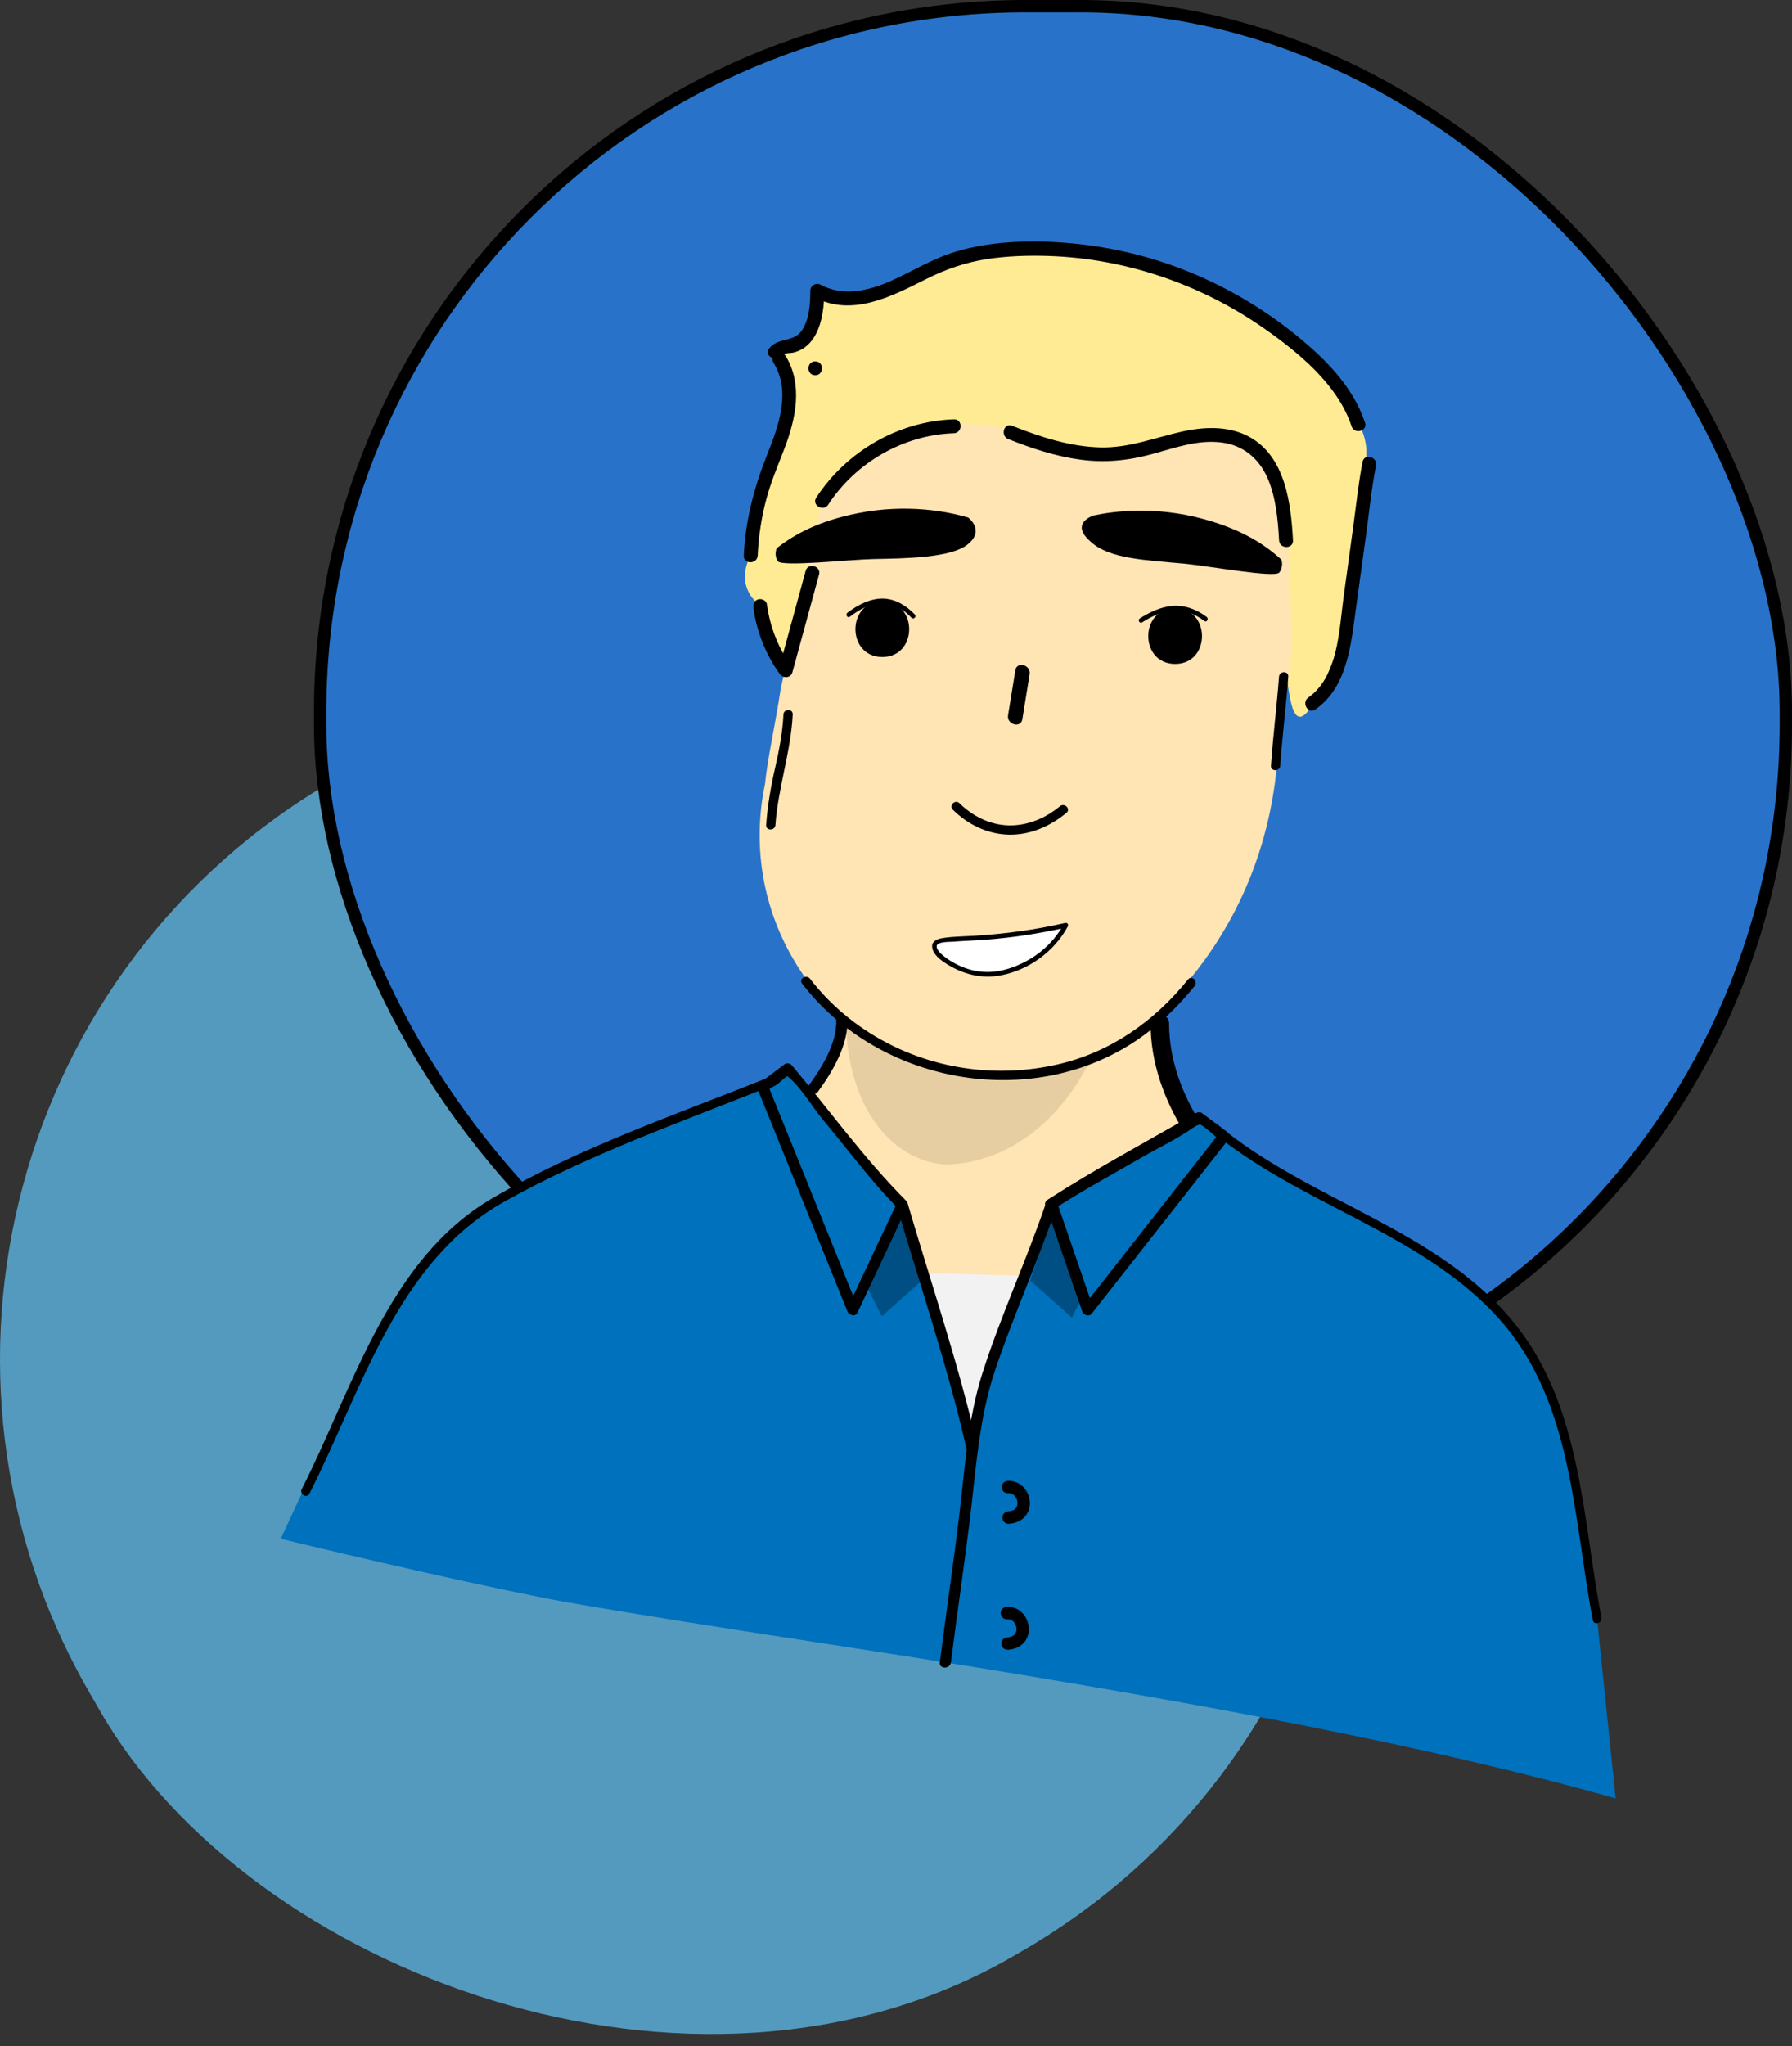 <?xml version="1.0" encoding="UTF-8"?><svg id="Calque_2" xmlns="http://www.w3.org/2000/svg" viewBox="0 0 289.99 330.96"><rect x="0" y="0" width="289.99" height="330.96" fill="#333333" stroke="none"/><defs><style>.cls-1,.cls-2,.cls-3{stroke:#000;stroke-width:2px;}.cls-1,.cls-3{stroke-linecap:round;stroke-linejoin:round;}.cls-1,.cls-4{opacity:.4;}.cls-5{opacity:.1;}.cls-6{fill:#f2f2f2;}.cls-7{fill:#0071bc;}.cls-8{fill:#fff;}.cls-9{fill:#ffeb94;}.cls-10{fill:#ffe4b4;}.cls-2{fill:#2873c9;stroke-miterlimit:10;}.cls-3{fill:none;}.cls-11{opacity:.3;}.cls-12{fill:#63c6fa;opacity:.7;}</style></defs><g id="Calque_1-2"><rect class="cls-12" x=".81" y="111.08" width="217.76" height="219.68" rx="108.04" ry="108.04" transform="translate(-95.77 84.44) rotate(-30)"/><path d="M85.55,57.55c.48,0,.48-.75,0-.75s-.48,.75,0,.75h0Z"/><g class="cls-4"><path d="M171.99,224.04c.11,1.85-7.07,4.39-7.07,10.25l-1.18-1.46c-3.45-5.43-17.75-26.86-29.53-34.18l13.86-4.15c9.24,5.96,17.03,27.68,23.92,29.54"/><path d="M171.12,223.8c-.38,1.88-3.94,3.64-5.08,5.15-1.27,1.67-1.84,3.27-2.02,5.33l1.54-.64c-9.9-12.3-17.22-26.93-30.89-35.78l-.21,1.64,10.54-3.15c.56-.17,1.51-.61,2.11-.63,1.71-.07,.07-.59,1.86,.54,2.28,1.45,4.21,4.43,5.71,6.53,3.35,4.69,6.09,9.77,9.33,14.53,1.98,2.91,4.26,6.37,7.75,7.58,1.1,.38,1.57-1.36,.48-1.74-4.89-1.7-7.97-8.69-10.54-12.82-2.98-4.81-5.92-9.93-9.96-13.97-2.98-2.98-3.5-2.87-7.22-1.76-3.51,1.05-7.03,2.1-10.54,3.15-.76,.23-.86,1.22-.21,1.64,13.5,8.74,20.75,23.36,30.53,35.5,.54,.67,1.48,.05,1.54-.64,.32-3.72,2.67-5.28,5.12-7.52,.82-.75,1.68-1.35,1.91-2.49s-1.51-1.61-1.74-.48h0Z"/></g><g class="cls-4"><path d="M189.66,225.5c6.89-1.86,16.77-17.47,30.91-24.79l7.46,7.26c-17.46,12.05-13.86,12.44-30.13,26.31l-1.18,1.46c0-5.86-6.85-7.73-6.74-9.58l-.33-.67Z"/><path d="M189.9,226.37c7.67-2.51,13.45-11.23,19.26-16.4,2.52-2.25,5.16-4.38,8-6.22,.49-.32,3.02-2.31,2.86-2.32,.28,0,.87,.93,1.08,1.05,2.29,1.36,4.37,4.25,6.3,6.12l.18-1.41c-5.78,4.02-11.33,8.19-16.28,13.2s-10.9,9.37-15.21,14.71l1.54,.64c-.45-5.39-5.11-6.45-7.19-10.7-.51-1.04-2.06-.13-1.55,.91,1.87,3.83,6.54,4.93,6.95,9.79,.06,.69,1,1.3,1.54,.64,4.15-5.15,9.95-9.35,14.62-14.11,5.03-5.13,10.6-9.42,16.5-13.52,.46-.32,.62-.98,.18-1.41-2.49-2.42-4.98-4.84-7.46-7.26-.29-.29-.73-.33-1.09-.14-6.35,3.43-11.75,8.12-16.89,13.14-3.98,3.89-8.33,9.76-13.8,11.55-1.1,.36-.63,2.1,.48,1.74Z"/></g><path class="cls-1" d="M202.25,248.92c3.3,3.46,1.1,12.69-4.41,6.92"/><g class="cls-4"><path d="M196.85,82.17c1.45,0,1.45-2.25,0-2.25s-1.45,2.25,0,2.25h0Z"/></g><g class="cls-4"><path d="M148.76,76.45c.51-.85,1.7-.79,2.65-1,3.42-.75,4.17-5.33,4.18-8.92,3.23,1.88,7.31,1.4,10.8,.08,3.49-1.32,6.66-3.41,10.15-4.73,3.34-1.26,6.9-1.8,10.45-2.03"/></g><path class="cls-4" d="M214.83,110.77c-6.24-.57-11.93-.78-14.94-3.45-.56-.49-1.78-1.57-1.5-2.71,.23-.96,1.41-1.45,1.82-1.61,3.17-.68,9.92-1.61,17.91,.58"/><g class="cls-4"><path d="M165.07,125.88c5.79,0,5.8-9,0-9s-5.8,9,0,9h0Z"/></g><path class="cls-4" d="M164.71,110.02c5.03-.1,12.54-.17,15.2-2.39,.37-.31,1.24-1.03,1.27-2.08,.04-1.13-.89-1.98-1.21-2.24-3.11-.9-9.77-2.31-17.9-.69-6.33,1.26-10.24,3.41-13.1,5.66-.05,.13-.43,1.15,.17,2.08,.62,.97,11.44-.25,15.56-.34Z"/><g class="cls-4"><path d="M176.39,149.97c5.75,4.94,13.09,5.16,18.96,.57"/><path d="M175.86,150.5c2.78,2.35,6.15,3.93,9.83,4.07s7.17-1.18,10.04-3.38c.76-.58,0-1.88-.76-1.3-2.6,2-5.69,3.25-9.01,3.19s-6.5-1.5-9.04-3.64c-.73-.62-1.8,.44-1.06,1.06h0Z"/></g><g class="cls-4"><path d="M153.72,178.29c7.44,9.84,20.17,15.75,32.84,15.24"/><path d="M153.07,178.67c7.83,10.24,20.64,16.06,33.49,15.61,.96-.03,.97-1.53,0-1.5-12.28,.43-24.69-5.05-32.19-14.87-.58-.76-1.88-.01-1.3,.76h0Z"/></g><g class="cls-4"><path d="M147.78,155.9c1.01-7.25,2.02-13.47,3.03-20.73"/><path d="M148.5,156.1c.97-6.92,2.07-13.81,3.03-20.73,.13-.94-1.31-1.35-1.45-.4-.97,6.92-2.07,13.81-3.03,20.73-.13,.94,1.31,1.35,1.45,.4h0Z"/></g><g class="cls-4"><path d="M156.34,100.66c4.65-7.21,12.86-11.87,21.3-12.1"/><path d="M157.32,101.23c4.46-6.82,12.16-11.27,20.33-11.54,1.44-.05,1.45-2.3,0-2.25-8.98,.3-17.36,5.16-22.27,12.66-.8,1.22,1.15,2.34,1.94,1.14h0Z"/></g><g class="cls-4"><path d="M149.45,77.73c1.81,2.81,1.86,6.47,1.09,9.74-.76,3.27-2.26,6.31-3.37,9.47-1.42,4.01-2.23,8.25-2.4,12.51"/><path d="M148.48,78.3c2.87,4.69,.77,10.28-1.08,14.93-2.09,5.26-3.49,10.55-3.75,16.23-.07,1.45,2.18,1.44,2.25,0,.14-3.06,.59-6.09,1.38-9.05s1.91-5.54,2.96-8.28c1.82-4.77,3.02-10.32,.18-14.96-.75-1.23-2.7-.1-1.94,1.14h0Z"/></g><g class="cls-4"><path d="M146.3,117.63c.49,3.75,1.93,7.37,4.14,10.4,1.44-5.26,2.87-10.53,4.31-15.79"/><path d="M145.21,117.93c.52,3.84,1.99,7.52,4.25,10.67,.54,.75,1.78,.73,2.06-.27,1.44-5.26,2.87-10.53,4.31-15.79,.38-1.4-1.79-2-2.17-.6-1.44,5.26-2.87,10.53-4.31,15.79l2.06-.27c-2.17-3.01-3.52-6.46-4.02-10.13-.08-.61-.85-.93-1.38-.79-.65,.17-.87,.78-.79,1.38h0Z"/></g><g class="cls-4"><path d="M186.94,59.95c-3.55,.23-7.11,.76-10.45,2.03-3.49,1.32-6.66,3.4-10.15,4.73s-7.57,1.8-10.8-.08c0,3.58-.76,8.17-4.18,8.92-.95,.21-2.14,.14-2.65,1"/><path d="M186.94,58.83c-2.72,.19-5.45,.52-8.09,1.22s-5.15,1.87-7.6,3.12c-4.53,2.31-10.14,5.23-15.14,2.49-.75-.41-1.69,.1-1.69,.97-.02,2.13-.15,4.6-1.37,6.42-1.32,1.97-3.89,1.09-5.3,2.92-.88,1.15,1.07,2.27,1.94,1.14,.35-.45,1.47-.36,1.98-.48s1.01-.32,1.46-.58c.93-.55,1.66-1.42,2.16-2.36,1.13-2.14,1.37-4.67,1.38-7.05l-1.69,.97c4.86,2.67,10.35,1,15-1.28,2.61-1.27,5.14-2.73,7.91-3.64,2.93-.96,5.98-1.39,9.05-1.6,1.44-.1,1.45-2.35,0-2.25h0Z"/></g><g class="cls-4"><path d="M187.57,135.63c.39-2.43,.78-4.85,1.18-7.28"/><path d="M189.01,136.03c.39-2.43,.78-4.85,1.18-7.28,.31-1.89-2.58-2.7-2.89-.8-.39,2.43-.78,4.85-1.18,7.28-.31,1.89,2.58,2.7,2.89,.8h0Z"/></g><g class="cls-4"><path d="M160.08,116.02c4.27-1.04,7.05-.92,11.2,1.55"/><path d="M160.28,116.75c1.75-.42,3.56-.73,5.37-.52s3.63,1.04,5.25,2c.83,.49,1.59-.8,.76-1.3-1.82-1.07-3.75-1.92-5.85-2.19-1.99-.25-3.99,.09-5.92,.56-.94,.23-.54,1.67,.4,1.45h0Z"/></g><path class="cls-4" d="M178.99,193.46c7.92,1.05,10.66,0,20.39-1.69-1.41,2.71-4.56,8.02-10.12,11.88-5.52,3.83-10.62,4.3-13.12,4.32-1.73-.14-5.53-.78-9.13-4.32-6.29-6.18-6.72-16.04-6.77-17.51"/><g class="cls-4"><path d="M154.87,195.74c2.02-2.07,4.23-6.15,3.96-9.45"/><path d="M155.51,196.38c2.49-2.67,4.39-6.37,4.22-10.09-.05-1.15-1.85-1.16-1.8,0,.14,3.25-1.52,6.48-3.69,8.81-.79,.85,.48,2.12,1.27,1.27h0Z"/></g><g class="cls-4"><path d="M216.34,203.65c1.93,0,1.93-3,0-3s-1.93,3,0,3h0Z"/></g><rect class="cls-2" x="51.81" y="1" width="237.18" height="230.38" rx="114.18" ry="114.18"/><path class="cls-10" d="M135.76,166.48c.28,3.36-8.96,17.03-10.98,19.14,4.55,14.92,17.63,25.75,33.05,27.4,16.37,1.75,32.3-7.14,39.45-22.13-1.87-3.22-3.81-7.34-5.58-12.22-1.8-4.93-3.18-9.99-3.12-12.97l.16-2.37c-14.02,13.24-36.98,13.6-51.84,1.53l-1.14,1.62Z"/><path class="cls-7" d="M91.83,259.18c24.98,4.3,50.04,7.79,75.03,11.97,30.04,5.03,65.18,11.4,94.59,19.75l-3-29c-4.45-24.89-3.99-34.82-14-48-10.44-13.75-35.43-20.63-47.44-31.94l-10.11,9.65c-3.7,4.9-14.91,3.23-16.91,4.23,0,0-2,9-5,13-4.06,5.41-13.07,2.46-14.76,.1-.94-1.31-1.92-9.66-4.24-12.1-6.07-6.39-16.03-9.82-19.08-20.92l-3.46-.77c-19.19,7.54-35.23,13.9-47,21.75-9,6-22.02,32.26-31,52,12.32,2.97,33.97,8.01,46.38,10.28Z"/><path d="M124.59,174.2c-14.98,6-31.05,11.47-44.99,19.65-16.81,9.87-22.41,30.57-30.77,47.02-.42,.82,.82,1.55,1.24,.73,8.52-16.78,14.14-37.5,31.52-47.23,13.62-7.63,28.91-12.99,43.38-18.78,.85-.34,.48-1.73-.38-1.39h0Z"/><path d="M195.95,182.87c14.25,11.99,34.15,16.43,46.72,30.55,11.85,13.31,11.9,31.98,15.08,48.61,.17,.91,1.56,.52,1.39-.38-3.07-16.08-3.21-33.94-13.82-47.3-12.39-15.6-33.48-19.99-48.35-32.5-.7-.59-1.73,.42-1.02,1.02h0Z"/><path class="cls-3" d="M163.1,240.54c2.82-.22,3.91,4.66,.11,4.93"/><path d="M173.56,62.57c1.45,0,1.45-2.25,0-2.25s-1.45,2.25,0,2.25h0Z"/><path class="cls-9" d="M125.47,56.85c.51-.85,1.7-.79,2.65-1,3.42-.75,4.17-5.33,4.18-8.92,3.23,1.88,7.31,1.4,10.8,.08,3.49-1.32,6.66-3.41,10.15-4.73,3.34-1.26,6.9-1.8,10.45-2.03,17.59-1.14,35.53,5.32,48.54,17.49,3.24,3.03,6.26,6.52,7.61,10.79,.44,.77,1.11,2.16,1.25,4.01,.08,1.09-.04,2.02-.18,2.7,.02,1.04,.24,2.54,0,4.29-.96,7.04-.54,14.44-2.89,21.13-9.06,25.76-9.06,12.29-10.08,7.11l.22-20.5c-.31-5.77-1.21-12.43-6.01-15.46-2.93-1.86-6.66-1.82-10.04-1.13-3.38,.69-6.64,1.99-10.05,2.48-6.28,.91-12.62-.95-18.52-3.32l-9.14-.99c-8.44,.22-16.64,4.89-21.3,12.1l-1.6,11.59c-1.44,5.26-2.87,10.53-4.31,15.79-2.21-3.03-3.65-6.65-4.14-10.4-.5-.34-1.53-1.15-2.11-2.58-1.11-2.74,.41-5.31,.58-5.6,.24-5.58,1.42-9.73,2.4-12.51,1.12-3.16,2.61-6.2,3.37-9.47,.5-2.14,.6-5.37-1.09-9.74"/><path class="cls-10" d="M126.35,111.34c-1.01,6.59-2.11,11.09-2.56,15.52-.82,3.9-1.71,10.97,.7,19.25,1.62,5.59,4.2,9.84,6.25,12.65,2.03,2.65,6.59,7.81,14.46,11.44,5.7,2.63,12.05,3.97,18.38,3.72,12.67-.51,22.39-5.24,29.01-15.59,1.63-1.98,3.23-4.17,4.73-6.58,7.87-12.57,9.55-25.26,9.65-34,.49-2.09,.93-4.34,1.31-6.73,.35-2.26,.62-4.52,.81-6.8l-.66-19c-.31-5.25-1.21-11.29-6.01-14.05-2.93-1.69-6.66-1.66-10.04-1.03-3.38,.63-6.64,1.81-10.05,2.25-6.28,.82-12.62-.87-18.52-3.01-1.25-.19-2.55-.36-3.91-.51-1.83-.19-3.58-.32-5.23-.4-2.37,.08-7.04,.52-12.07,3.12-3.69,1.9-6.9,4.6-9.23,7.88-.92,4.3-1.85,8.62-2.8,12.95-1.39,6.34-2.79,12.64-4.22,18.9Z"/><path d="M190.17,107.39c5.79,0,5.8-9,0-9s-5.8,9,0,9h0Z"/><path d="M191.54,91.16c-6.24-.57-11.93-.78-14.94-3.45-.56-.49-1.78-1.57-1.5-2.71,.23-.96,1.41-1.45,1.82-1.61,3.17-.68,9.92-1.61,17.91,.58,6.2,1.7,9.9,4.12,12.55,6.57,.04,.13,.32,1.18-.35,2.06-.7,.92-11.38-1.06-15.48-1.44Z"/><path d="M142.78,106.27c5.79,0,5.8-9,0-9s-5.8,9,0,9h0Z"/><path d="M141.42,90.42c5.03-.1,12.54-.17,15.2-2.39,.37-.31,1.24-1.03,1.27-2.08,.04-1.13-.89-1.98-1.21-2.24-3.11-.9-9.77-2.31-17.9-.69-6.33,1.26-10.24,3.41-13.1,5.66-.05,.13-.43,1.15,.17,2.08,.62,.97,11.44-.25,15.56-.34Z"/><path d="M154.2,130.98c2.45,2.4,5.61,3.96,9.07,4.03s6.69-1.36,9.32-3.54c.74-.62-.32-1.67-1.06-1.06-2.32,1.93-5.21,3.16-8.26,3.1s-5.85-1.47-8.01-3.59c-.69-.68-1.75,.38-1.06,1.06h0Z"/><path d="M129.78,159.07c11.86,15.51,34.94,20.34,51.95,10.58,4.5-2.59,8.35-6.15,11.6-10.17,.6-.74-.45-1.81-1.06-1.06-5.5,6.82-12.64,11.84-21.25,13.78-9.32,2.1-19.2,.88-27.65-3.6-4.76-2.52-9-6-12.28-10.28-.58-.76-1.88-.01-1.3,.76h0Z"/><path d="M125.48,133.45c.43-6.05,2.5-11.82,2.8-17.88,.05-.96-1.45-.96-1.5,0-.14,2.92-.69,5.74-1.34,8.59-.7,3.07-1.24,6.15-1.46,9.29-.07,.96,1.43,.96,1.5,0h0Z"/><path d="M134.03,81.62c4.46-6.82,12.16-11.27,20.33-11.54,1.44-.05,1.45-2.3,0-2.25-8.98,.3-17.36,5.16-22.27,12.66-.8,1.22,1.15,2.34,1.94,1.14h0Z"/><path d="M163.2,71.04c3.76,1.49,7.61,2.77,11.63,3.31s7.77,.15,11.62-.9,7.41-2.36,11.27-1.87c3.39,.43,5.9,2.49,7.31,5.54s1.77,6.82,1.96,10.27c.08,1.44,2.33,1.45,2.25,0-.33-5.98-1.22-13.56-7.11-16.75-3.39-1.83-7.41-1.61-11.06-.78-4.35,.99-8.44,2.62-12.97,2.51-4.96-.11-9.75-1.69-14.32-3.5-1.35-.53-1.93,1.64-.6,2.17h0Z"/><path d="M212.87,114.76c5.16-3.64,5.74-10.4,6.53-16.15,.54-3.93,1.08-7.86,1.62-11.79s.91-7.72,1.65-11.52c.28-1.41-1.89-2.02-2.17-.6-.68,3.48-1.04,7.03-1.52,10.54-.52,3.77-1.03,7.53-1.55,11.3-.73,5.3-.84,12.85-5.7,16.28-1.17,.83-.05,2.78,1.14,1.94h0Z"/><path d="M125.19,58.7c2.87,4.69,.77,10.28-1.08,14.93-2.09,5.26-3.49,10.55-3.75,16.23-.07,1.45,2.18,1.44,2.25,0,.14-3.06,.59-6.09,1.38-9.05s1.91-5.54,2.96-8.28c1.82-4.77,3.02-10.32,.18-14.96-.75-1.23-2.7-.1-1.94,1.14h0Z"/><path d="M121.92,98.33c.52,3.84,1.99,7.52,4.25,10.67,.54,.75,1.78,.73,2.06-.27,1.44-5.26,2.87-10.53,4.31-15.79,.38-1.4-1.79-2-2.17-.6-1.44,5.26-2.87,10.53-4.31,15.79l2.06-.27c-2.17-3.01-3.52-6.46-4.02-10.13-.08-.61-.85-.93-1.38-.79-.65,.17-.87,.78-.79,1.38h0Z"/><path d="M206.98,109.45c-.36,4.81-.97,9.6-1.3,14.41-.07,.96,1.43,.96,1.5,0,.33-4.81,.94-9.6,1.3-14.41,.07-.96-1.43-.96-1.5,0h0Z"/><path d="M220.88,68.34c-2.01-6.08-6.86-10.73-11.75-14.62s-10.48-7.18-16.37-9.61-11.98-3.96-18.24-4.64-13.54-.67-19.86,1.23c-3.72,1.12-7,3.18-10.52,4.75s-7.74,2.57-11.32,.61c-.75-.41-1.69,.1-1.69,.97-.02,2.13-.15,4.6-1.37,6.42-1.32,1.97-3.89,1.09-5.3,2.92-.88,1.15,1.07,2.27,1.94,1.14,.35-.45,1.47-.36,1.98-.48s1.01-.32,1.46-.58c.93-.55,1.66-1.42,2.16-2.36,1.13-2.14,1.37-4.67,1.38-7.05l-1.69,.97c6.05,3.32,12.5-.01,18.01-2.79,3.23-1.63,6.51-2.79,10.09-3.33,3.26-.49,6.61-.6,9.91-.49,12.49,.41,24.77,4.62,34.98,11.8,5.59,3.93,11.83,9.06,14.04,15.76,.45,1.37,2.63,.78,2.17-.6h0Z"/><path d="M165.44,116.34c.39-2.43,.78-4.85,1.18-7.28,.24-1.51-2.07-2.16-2.31-.64-.39,2.43-.78,4.85-1.18,7.28-.24,1.51,2.07,2.16,2.31,.64h0Z"/><g><path class="cls-8" d="M151.22,152.86c.35-1.23,3.88-.73,10.99-1.49,4.39-.47,7.94-1.18,10.26-1.72-.65,1.24-1.37,2.18-1.94,2.83-.8,.9-1.54,1.51-1.96,1.84-.8,.61-1.54,1.04-2.16,1.36-1.52,.8-4.65,2.44-8.41,1.77-3.63-.64-7.15-3.3-6.78-4.59Z"/><path d="M151.58,152.96c.23-.66,1.98-.6,2.49-.64,1.86-.14,3.73-.2,5.59-.34,4.34-.34,8.66-1,12.91-1.97l-.42-.55c-1.91,3.56-5.21,6.07-9.05,7.25-2.32,.71-4.72,.68-7-.17-1.07-.4-2.12-.94-3.03-1.63-.5-.38-1.62-1.21-1.48-1.95,.09-.47-.63-.67-.72-.2-.3,1.63,1.96,2.98,3.12,3.62,2.37,1.32,5.07,1.89,7.75,1.42,4.63-.8,8.86-3.86,11.07-7.97,.16-.29-.1-.62-.42-.55-4.85,1.11-9.78,1.78-14.75,2.08-1.64,.1-3.3,.1-4.93,.34-.71,.11-1.57,.28-1.84,1.05-.16,.46,.57,.65,.72,.2Z"/></g><path class="cls-5" d="M155.7,173.85c7.92,1.05,10.66,0,20.39-1.69-1.41,2.71-4.56,8.02-10.12,11.88-5.52,3.83-10.62,4.3-13.12,4.32-1.73-.14-5.53-.78-9.13-4.32-6.29-6.18-6.72-16.04-6.77-17.51"/><path d="M132.36,176.59c2.33-3.18,4.92-7.56,4.77-11.64-.04-1.15-1.84-1.16-1.8,0,.14,3.76-2.37,7.8-4.53,10.73-.69,.93,.88,1.83,1.55,.91h0Z"/><path d="M186.19,165.56c.02,6.38,2.21,12.38,5.57,17.74,1.02,1.63,3.62,.13,2.59-1.51-3.09-4.93-5.14-10.35-5.16-16.23,0-1.93-3.01-1.93-3,0h0Z"/><path d="M131.92,60.7c1.45,0,1.45-2.25,0-2.25s-1.45,2.25,0,2.25h0Z"/><path class="cls-6" d="M165.23,206.36c-.08,4.15-3.58,8.26-4,10.06-1.81,7.76-1.34,8.89-4,14.53-1.32-4.46-2.65-8.93-4-13.41-1.17-3.9-2.34-7.77-3.52-11.64"/><path d="M153.89,268.85c.96-7.62,2.08-15.21,3.03-22.83,1.03-8.27,1.46-16.59,4.16-24.54,3.02-8.91,6.9-17.51,9.93-26.45h-1.74c1.95,5.69,3.9,11.38,5.85,17.06,.2,.57,1.05,.97,1.5,.4,7.33-9.33,14.67-18.67,22-28,.39-.49,.32-1.04-.18-1.41l-4-3c-.25-.19-.65-.15-.91,0-8,4.63-16.22,9-24,14-.97,.62-.07,2.18,.91,1.55,4.64-2.98,9.5-5.62,14.27-8.37,2.74-1.58,5.75-2.99,8.33-4.82,.95-.67,1.6-.43,.67-.68,1.18,.32,2.81,2.11,3.83,2.87l-.18-1.41c-7.33,9.33-14.67,18.67-22,28l1.5,.4c-1.95-5.69-3.9-11.38-5.85-17.06-.29-.85-1.45-.86-1.74,0-3.14,9.28-7.32,18.22-10.28,27.52-2.38,7.45-2.81,15.15-3.74,22.86s-2.15,15.94-3.16,23.93c-.14,1.15,1.66,1.14,1.8,0h0Z"/><path class="cls-3" d="M162.94,260.91c2.82-.22,3.91,4.66,.11,4.93"/><polyline class="cls-7" points="145.27 194.34 137.27 211.34 123.45 175.9 127.45 172.9 144.27 193.34 145.27 194.34"/><path d="M146.63,194.21c-6.72-6.72-12.44-14.67-18.54-21.95-.23-.27-.8-.36-1.09-.14l-4,3c-.29,.22-.57,.63-.41,1.02,4.85,11.98,9.69,23.97,14.54,35.95,.26,.63,1.28,.99,1.64,.21,2.67-5.67,5.33-11.33,8-17l-1.64-.21c3.81,12.99,8.22,25.89,11.24,39.1,.26,1.13,1.99,.65,1.74-.48-3.02-13.21-7.43-26.11-11.24-39.1-.2-.69-1.3-.95-1.64-.21-2.67,5.67-5.33,11.33-8,17l1.64,.21c-4.77-11.78-9.52-23.57-14.3-35.35-.06-.15-.23-.41-.23-.57-.03,1.42-.31,.56,.84,.04,.86-.39,1.52-1.27,2.34-1.75s-1.25-.67-.42-.12c2.24,1.5,4.26,5.09,5.97,7.13,4.04,4.82,7.85,10.05,12.3,14.5,.82,.82,2.09-.45,1.27-1.27h0Z"/><g><polyline class="cls-7" points="170.2 194.74 176.04 211.81 198.04 183.81 194.04 180.81 172.04 193.52 170.04 194.81"/><path d="M169.33,194.98c1.95,5.69,3.9,11.38,5.85,17.06,.2,.57,1.05,.97,1.5,.4,7.33-9.33,14.67-18.67,22-28,.39-.49,.32-1.04-.18-1.41l-4-3c-.25-.19-.65-.15-.91,0-8,4.63-16.22,9-24,14-.97,.62-.07,2.18,.91,1.55,4.64-2.98,9.5-5.62,14.27-8.37,2.74-1.58,5.75-2.99,8.33-4.82,.95-.67,1.6-.43,.67-.68,1.18,.32,2.81,2.11,3.83,2.87l-.18-1.41c-7.33,9.33-14.67,18.67-22,28l1.5,.4c-1.95-5.69-3.9-11.38-5.85-17.06-.37-1.09-2.11-.62-1.74,.48h0Z"/></g><polygon class="cls-11" points="140.49 208.54 142.7 212.9 149.45 206.9 146.07 196.9 140.49 208.54"/><polygon class="cls-11" points="175.67 208.76 173.46 213.12 166.71 207.12 170.08 197.12 175.67 208.76"/><path d="M184.83,100.66c1.46-.91,3.05-1.73,4.79-1.9,1.95-.2,3.74,.52,5.28,1.68,.39,.29,.76-.36,.38-.65-1.64-1.23-3.59-1.98-5.66-1.78-1.87,.19-3.59,1.02-5.16,2.01-.41,.25-.03,.9,.38,.65h0Z"/><path d="M148.04,99.39c-1.38-1.43-3.12-2.53-5.16-2.57s-4.09,1.03-5.74,2.28c-.38,.29,0,.94,.38,.65,1.51-1.14,3.28-2.16,5.22-2.18s3.5,1.02,4.77,2.35c.33,.35,.86-.18,.53-.53h0Z"/></g></svg>